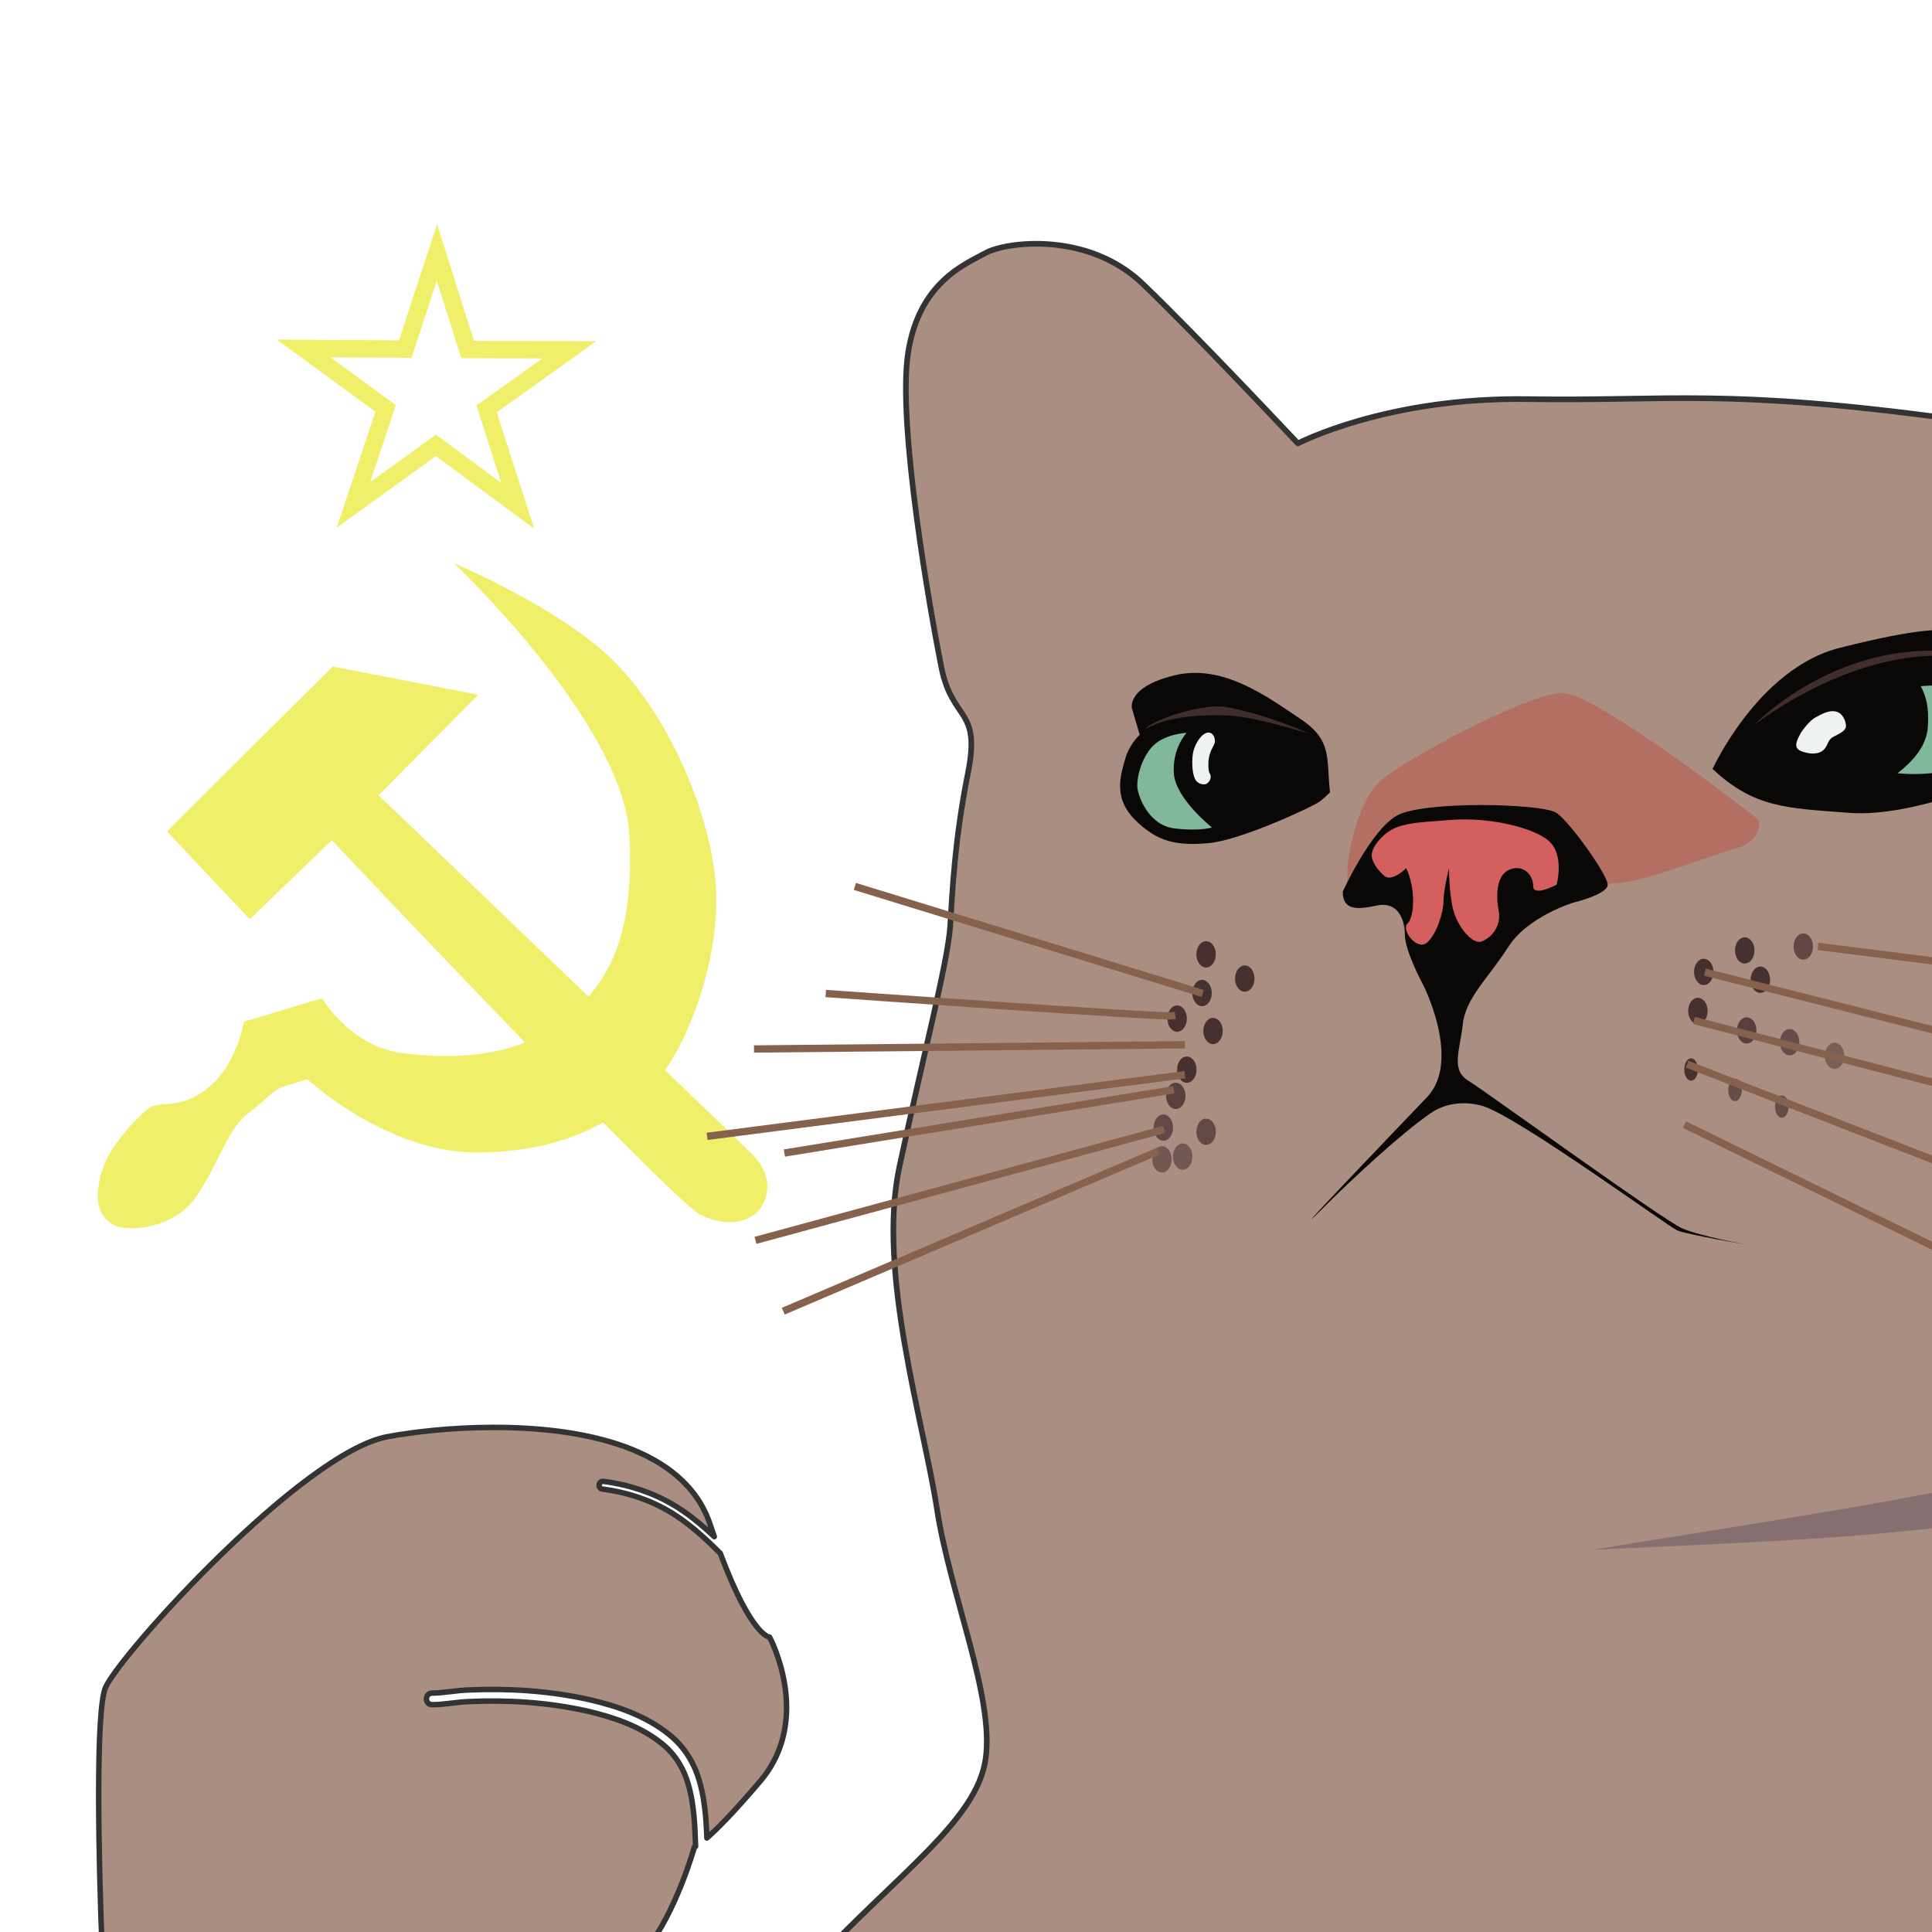 <?xml version="1.0" encoding="UTF-8" standalone="no"?>
<svg
   xmlns:dc="http://purl.org/dc/elements/1.1/"
   xmlns:cc="http://creativecommons.org/ns#"
   xmlns:rdf="http://www.w3.org/1999/02/22-rdf-syntax-ns#"
   xmlns:svg="http://www.w3.org/2000/svg"
   xmlns="http://www.w3.org/2000/svg"
   xmlns:sodipodi="http://sodipodi.sourceforge.net/DTD/sodipodi-0.dtd"
   xmlns:inkscape="http://www.inkscape.org/namespaces/inkscape"
   inkscape:version="1.0.1 (3bc2e813f5, 2020-09-07)"
   id="svg8"
   version="1.1"
   viewBox="0 0 264.583 264.583"
   height="1000"
   width="1000"
   sodipodi:docname="icon.svg">
  <defs
     id="defs2">
    <inkscape:path-effect
       effect="powerstroke"
       id="path-effect1235"
       is_visible="true"
       lpeversion="1"
       offset_points="0.648,0.701"
       sort_points="true"
       interpolator_type="CentripetalCatmullRom"
       interpolator_beta="0.75"
       start_linecap_type="round"
       linejoin_type="spiro"
       miter_limit="4"
       scale_width="1"
       end_linecap_type="round" />
    <inkscape:path-effect
       effect="simplify"
       id="path-effect1233"
       is_visible="true"
       lpeversion="1"
       steps="1"
       threshold="0.003"
       smooth_angles="0"
       helper_size="0"
       simplify_individual_paths="false"
       simplify_just_coalesce="false"
       step="1" />
    <inkscape:path-effect
       effect="powerstroke"
       id="path-effect1228"
       is_visible="true"
       lpeversion="1"
       offset_points="1.543,0.626"
       sort_points="true"
       interpolator_type="CentripetalCatmullRom"
       interpolator_beta="0.75"
       start_linecap_type="round"
       linejoin_type="spiro"
       miter_limit="4"
       scale_width="1"
       end_linecap_type="round" />
    <inkscape:path-effect
       effect="simplify"
       id="path-effect1226"
       is_visible="true"
       lpeversion="1"
       steps="1"
       threshold="0.003"
       smooth_angles="0"
       helper_size="0"
       simplify_individual_paths="false"
       simplify_just_coalesce="false"
       step="1" />
    <inkscape:path-effect
       effect="powerstroke"
       id="path-effect1221"
       is_visible="true"
       lpeversion="1"
       offset_points="0.84,0.626"
       sort_points="true"
       interpolator_type="CentripetalCatmullRom"
       interpolator_beta="0.75"
       start_linecap_type="round"
       linejoin_type="spiro"
       miter_limit="4"
       scale_width="1"
       end_linecap_type="round" />
    <inkscape:path-effect
       effect="simplify"
       id="path-effect1219"
       is_visible="true"
       lpeversion="1"
       steps="1"
       threshold="0.003"
       smooth_angles="0"
       helper_size="0"
       simplify_individual_paths="false"
       simplify_just_coalesce="false"
       step="1" />
    <inkscape:path-effect
       effect="powerstroke"
       id="path-effect1214"
       is_visible="true"
       lpeversion="1"
       offset_points="1.022,0.626"
       sort_points="true"
       interpolator_type="CentripetalCatmullRom"
       interpolator_beta="0.75"
       start_linecap_type="round"
       linejoin_type="spiro"
       miter_limit="4"
       scale_width="1"
       end_linecap_type="round" />
    <inkscape:path-effect
       effect="simplify"
       id="path-effect1212"
       is_visible="true"
       lpeversion="1"
       steps="1"
       threshold="0.003"
       smooth_angles="0"
       helper_size="0"
       simplify_individual_paths="false"
       simplify_just_coalesce="false"
       step="1" />
    <inkscape:path-effect
       effect="powerstroke"
       id="path-effect1207"
       is_visible="true"
       lpeversion="1"
       offset_points="0.642,0.626"
       sort_points="true"
       interpolator_type="CentripetalCatmullRom"
       interpolator_beta="0.75"
       start_linecap_type="round"
       linejoin_type="spiro"
       miter_limit="4"
       scale_width="1"
       end_linecap_type="round" />
    <inkscape:path-effect
       effect="simplify"
       id="path-effect1205"
       is_visible="true"
       lpeversion="1"
       steps="1"
       threshold="0.003"
       smooth_angles="0"
       helper_size="0"
       simplify_individual_paths="false"
       simplify_just_coalesce="false"
       step="1" />
    <inkscape:path-effect
       effect="powerstroke"
       id="path-effect1200"
       is_visible="true"
       lpeversion="1"
       offset_points="0.813,0.626"
       sort_points="true"
       interpolator_type="CentripetalCatmullRom"
       interpolator_beta="0.75"
       start_linecap_type="round"
       linejoin_type="spiro"
       miter_limit="4"
       scale_width="1"
       end_linecap_type="round" />
    <inkscape:path-effect
       effect="simplify"
       id="path-effect1198"
       is_visible="true"
       lpeversion="1"
       steps="1"
       threshold="0.003"
       smooth_angles="0"
       helper_size="0"
       simplify_individual_paths="false"
       simplify_just_coalesce="false"
       step="1" />
    <inkscape:path-effect
       effect="powerstroke"
       id="path-effect1193"
       is_visible="true"
       lpeversion="1"
       offset_points="0.867,0.626"
       sort_points="true"
       interpolator_type="CentripetalCatmullRom"
       interpolator_beta="0.75"
       start_linecap_type="round"
       linejoin_type="spiro"
       miter_limit="4"
       scale_width="1"
       end_linecap_type="round" />
    <inkscape:path-effect
       effect="simplify"
       id="path-effect1191"
       is_visible="true"
       lpeversion="1"
       steps="1"
       threshold="0.003"
       smooth_angles="0"
       helper_size="0"
       simplify_individual_paths="false"
       simplify_just_coalesce="false"
       step="1" />
    <inkscape:path-effect
       effect="powerstroke"
       id="path-effect1185"
       is_visible="true"
       lpeversion="1"
       offset_points="3.278,0.626"
       sort_points="true"
       interpolator_type="CentripetalCatmullRom"
       interpolator_beta="0.75"
       start_linecap_type="round"
       linejoin_type="spiro"
       miter_limit="4"
       scale_width="1"
       end_linecap_type="round" />
    <inkscape:path-effect
       effect="simplify"
       id="path-effect1183"
       is_visible="true"
       lpeversion="1"
       steps="1"
       threshold="0.003"
       smooth_angles="0"
       helper_size="0"
       simplify_individual_paths="false"
       simplify_just_coalesce="false"
       step="1" />
    <inkscape:path-effect
       effect="powerstroke"
       id="path-effect875"
       is_visible="true"
       lpeversion="1"
       offset_points="0.677,0.469"
       sort_points="true"
       interpolator_type="CentripetalCatmullRom"
       interpolator_beta="0.75"
       start_linecap_type="round"
       linejoin_type="spiro"
       miter_limit="4"
       scale_width="1"
       end_linecap_type="round" />
    <inkscape:path-effect
       effect="simplify"
       id="path-effect873"
       is_visible="true"
       lpeversion="1"
       steps="1"
       threshold="0.003"
       smooth_angles="0"
       helper_size="0"
       simplify_individual_paths="false"
       simplify_just_coalesce="false"
       step="1" />
    <inkscape:path-effect
       effect="powerstroke"
       id="path-effect868"
       is_visible="true"
       lpeversion="1"
       offset_points="0.755,1.772"
       sort_points="true"
       interpolator_type="CentripetalCatmullRom"
       interpolator_beta="0.75"
       start_linecap_type="round"
       linejoin_type="spiro"
       miter_limit="4"
       scale_width="1"
       end_linecap_type="round" />
    <inkscape:path-effect
       effect="simplify"
       id="path-effect866"
       is_visible="true"
       lpeversion="1"
       steps="1"
       threshold="0.003"
       smooth_angles="0"
       helper_size="0"
       simplify_individual_paths="false"
       simplify_just_coalesce="false"
       step="1" />
    <inkscape:path-effect
       effect="powerstroke"
       id="path-effect860"
       is_visible="true"
       lpeversion="1"
       offset_points="1.459,1.634"
       sort_points="true"
       interpolator_type="CentripetalCatmullRom"
       interpolator_beta="0.75"
       start_linecap_type="round"
       linejoin_type="spiro"
       miter_limit="4"
       scale_width="1"
       end_linecap_type="round" />
    <inkscape:path-effect
       effect="simplify"
       id="path-effect858"
       is_visible="true"
       lpeversion="1"
       steps="1"
       threshold="0.003"
       smooth_angles="0"
       helper_size="0"
       simplify_individual_paths="false"
       simplify_just_coalesce="false"
       step="1" />
    <inkscape:path-effect
       effect="powerstroke"
       id="path-effect853"
       is_visible="true"
       lpeversion="1"
       offset_points="1.447,1.772"
       sort_points="true"
       interpolator_type="CentripetalCatmullRom"
       interpolator_beta="0.75"
       start_linecap_type="round"
       linejoin_type="spiro"
       miter_limit="4"
       scale_width="1"
       end_linecap_type="round" />
    <inkscape:path-effect
       effect="simplify"
       id="path-effect851"
       is_visible="true"
       lpeversion="1"
       steps="1"
       threshold="0.003"
       smooth_angles="0"
       helper_size="0"
       simplify_individual_paths="false"
       simplify_just_coalesce="false"
       step="1" />
  </defs>
  <sodipodi:namedview
     inkscape:pagecheckerboard="false"
     units="px"
     showgrid="false"
     inkscape:document-rotation="0"
     inkscape:current-layer="layer1"
     inkscape:document-units="mm"
     inkscape:cy="453.94656"
     inkscape:cx="861.93617"
     inkscape:zoom="0.49497475"
     inkscape:pageshadow="2"
     inkscape:pageopacity="1"
     borderopacity="0.38"
     bordercolor="#5a6868"
     pagecolor="#b34949"
     id="base"
     inkscape:snap-nodes="false"
     inkscape:window-width="1920"
     inkscape:window-height="1017"
     inkscape:window-x="-8"
     inkscape:window-y="399"
     inkscape:window-maximized="1" />
  <g
     id="layer1"
     inkscape:groupmode="layer"
     inkscape:label="Layer 1">
    <path
       id="path844"
       style="fill:#aa8e81;fill-opacity:0.996;stroke:#333333;stroke-width:0.751;stroke-linecap:round;stroke-linejoin:round"
       d="m 67.411,195.477 c -5.554,0.018 -10.723,0.605 -14.342,1.275 -11.581,2.145 -36.457,29.596 -38.602,34.314 -1.432,3.15 -0.953,24.243 -0.476,36.029 h 74.41 c 4.21,-5.219 6.701,-14.155 6.701,-14.155 0,0 0.062,-0.026 0.16,-0.076 -0.025,-0.666 -0.054,-1.375 -0.09,-2.133 -0.03,-0.625 -0.071,-1.291 -0.133,-1.97 -0.107,-1.173 -0.313,-2.823 -0.819,-4.53 -0.506,-1.75 -1.589,-3.879 -3.598,-5.465 -1.411,-1.136 -3.025,-2.037 -4.803,-2.768 -1.732,-0.712 -3.563,-1.24 -5.404,-1.672 -5.549,-1.237 -11.035,-1.524 -16.042,-1.304 -0.006,2.8e-4 -0.013,6e-4 -0.019,6e-4 -0.851,0.018 -1.756,0.132 -2.498,0.221 -1.194,0.143 -1.905,0.207 -2.669,0.208 -1.044,-0.013 -1.047,-1.572 -0.003,-1.59 0.67,-0.001 1.306,-0.056 2.483,-0.197 0.712,-0.085 1.701,-0.212 2.645,-0.232 5.113,-0.225 10.739,0.068 16.457,1.342 1.898,0.445 3.817,0.996 5.654,1.752 1.889,0.777 3.643,1.749 5.19,2.995 2.327,1.838 3.561,4.287 4.132,6.262 0.548,1.848 0.765,3.616 0.876,4.831 0.065,0.708 0.107,1.398 0.138,2.038 0.018,0.38 0.03,0.703 0.045,1.057 1.331,-1.161 3.593,-3.411 7.305,-7.778 7.292,-8.578 1.287,-19.73 1.287,-19.73 0,0 -2.465,-9e-4 -6.756,-11.485 -1.994,-1.98 -3.75,-3.582 -5.715,-4.919 -1.152,-0.798 -2.244,-1.379 -3.138,-1.796 -3.091,-1.442 -5.925,-1.901 -7.284,-2.075 -0.682,-0.106 -0.552,-1.124 0.135,-1.055 1.409,0.18 4.366,0.657 7.599,2.166 0.936,0.437 2.084,1.048 3.291,1.884 1.499,1.021 2.873,2.185 4.292,3.52 -0.189,-0.541 -0.379,-1.096 -0.574,-1.68 -3.539,-10.616 -17.618,-13.325 -29.836,-13.284 z"
       sodipodi:nodetypes="cssccccssccscsccccsccsccsscscccsccsccscc" />
    <path
       style="fill:#aa8e81;fill-opacity:0.996;stroke:#333333;stroke-width:0.773;stroke-linecap:round;stroke-linejoin:round;stroke-miterlimit:4;stroke-dasharray:none"
       d="m 111.019,269.387 c 11.828,-12.738 22.747,-20.017 23.96,-28.509 1.213,-8.492 -4.853,-22.443 -6.672,-34.272 -1.82,-11.828 -8.189,-32.452 -5.156,-46.706 3.033,-14.255 6.672,-28.206 6.976,-33.058 0.303,-4.853 0.607,-11.828 2.426,-20.927 1.82,-9.099 -2.123,-6.976 -3.639,-14.558 -1.516,-7.582 -6.066,-33.362 -4.549,-43.067 1.516,-9.705 7.885,-12.132 10.615,-13.648 2.73,-1.516 13.951,-3.033 21.533,4.246 7.582,7.279 21.23,21.837 21.23,21.837 0,0 12.132,-6.369 31.542,-6.066 19.41,0.303 26.993,-1.516 58.231,2.73 31.239,4.246 26.993,101.905 26.993,101.905 l -2.123,120.405 H 107.682 Z"
       id="path1240" />
    <path
       style="fill:#ba5c4d;fill-opacity:0.589;stroke:none;stroke-width:1;stroke-linecap:square;stroke-linejoin:miter;stroke-miterlimit:4;stroke-dasharray:none;stroke-opacity:1"
       d="m 184.83,122.107 c -1.134,-2.268 0.756,-12.095 4.158,-15.119 3.402,-3.024 20.411,-12.095 24.946,-12.095 4.536,0 24.946,15.875 26.458,17.009 1.512,1.134 -0.378,3.78 -2.268,4.158 -1.89,0.378 -13.229,4.914 -17.009,4.914 -3.78,0 -36.286,1.134 -36.286,1.134 z"
       id="path1538" />
    <path
       style="fill:#0a0807;fill-opacity:1;stroke-width:0.681;stroke-linecap:round;stroke-linejoin:round;stroke-miterlimit:4;stroke-dasharray:none"
       d="m 183.885,122.107 c 0,0 3.78,-8.315 7.371,-10.394 3.591,-2.079 20.033,-1.701 21.923,-0.378 1.89,1.323 6.993,8.504 6.993,9.827 0,1.323 -4.725,2.457 -4.725,2.457 0,0 -6.237,1.89 -8.882,6.048 -2.646,4.158 -5.859,6.993 -6.237,10.583 -0.378,3.591 -1.701,6.237 0.756,7.749 2.457,1.512 26.647,19.088 29.293,20.222 2.646,1.134 9.071,2.268 9.071,2.268 0,0 -8.41,-1.417 -9.733,-1.984 -1.323,-0.567 -21.525,-15.351 -26.553,-17.009 -1.173,-0.387 -4.396,-1.008 -7.258,0.963 -4.088,2.815 -10.806,9.074 -14.665,12.928 -6.954,6.946 9.849,-10.598 14.174,-15.119 4.822,-5.04 -0.598,-15.585 -0.567,-15.497 0,0 -2.457,-4.536 -2.457,-6.804 0,-2.268 -1.134,-4.536 -3.78,-3.969 -2.646,0.567 -4.725,0.756 -4.725,-1.89 z"
       id="path1244"
       sodipodi:nodetypes="cssscsssscssssscssc" />
    <path
       style="fill:#d35f5f;fill-opacity:1;stroke-width:0.681;stroke-linecap:round;stroke-linejoin:round;stroke-miterlimit:4;stroke-dasharray:none"
       d="m 192.579,118.894 c 1.323,2.835 1.134,6.615 0.189,7.56 -0.945,0.945 1.323,3.78 2.646,2.646 1.323,-1.134 2.268,-4.158 2.268,-5.67 0,-1.512 0.756,-4.536 0.756,-4.536 0,0 0,3.402 0.567,5.67 0.567,2.268 2.646,4.914 3.969,4.347 1.323,-0.567 2.646,-2.079 2.268,-4.158 -0.378,-2.079 -0.378,-4.914 1.512,-5.67 1.89,-0.756 3.213,0.756 3.213,2.268 0,1.512 3.213,-0.189 3.213,-0.189 0,0 1.134,-4.158 -1.134,-6.048 -2.268,-1.89 -8.315,-3.213 -13.229,-2.835 -4.914,0.378 -7.371,0.378 -9.26,2.079 -1.89,1.701 -1.701,2.835 -1.701,2.835 0,0 -0.068,1.132 1.701,2.74 1.039,0.945 3.024,-1.039 3.024,-1.039 z"
       id="path1242"
       sodipodi:nodetypes="cssscssssscssscsc" />
    <path
       style="fill:#efef6a;fill-opacity:1;stroke-width:0.681;stroke-linecap:round;stroke-linejoin:round;stroke-miterlimit:4;stroke-dasharray:none"
       d="m 22.852,113.857 11.359,12.027 11.225,-10.824 c 0,0 46.639,49.445 50.514,51.316 3.875,1.871 6.682,0.802 7.884,-0.535 1.203,-1.336 2.405,-4.544 -0.802,-7.751 C 99.825,154.883 51.85,108.912 51.85,108.912 L 65.481,95.148 45.569,91.273 Z"
       id="path1246" />
    <path
       sodipodi:type="star"
       style="fill:none;fill-opacity:1;stroke:#efef6a;stroke-width:2.376;stroke-linecap:square;stroke-linejoin:miter;stroke-miterlimit:4;stroke-dasharray:none;stroke-opacity:1"
       id="path1254"
       sodipodi:sides="5"
       sodipodi:cx="59.734741"
       sodipodi:cy="53.721176"
       sodipodi:r1="19.136551"
       sodipodi:r2="7.2718887"
       sodipodi:arg1="0.94774965"
       sodipodi:arg2="1.5760682"
       inkscape:flatsided="false"
       inkscape:rounded="0"
       inkscape:randomized="0"
       d="m 70.901,69.262 -11.205,-8.269 -11.291,8.15 4.402,-13.212 -11.241,-8.22 13.925,0.104 4.344,-13.231 4.204,13.276 13.926,0.043 -11.327,8.101 z"
       inkscape:transform-center-x="-0.031174424"
       inkscape:transform-center-y="-1.797704" />
    <path
       style="fill:#efef6a;fill-opacity:1;stroke:none;stroke-width:2.5;stroke-linecap:square;stroke-linejoin:miter;stroke-miterlimit:4;stroke-dasharray:none;stroke-opacity:1"
       d="m 62.14,77.107 c 0,0 23.252,21.916 24.054,37.284 0.802,15.368 -3.742,21.382 -9.889,25.925 -6.147,4.544 -14.433,4.811 -21.382,3.875 -6.949,-0.935 -10.824,-7.484 -10.824,-7.484 L 33.409,139.916 c 0,0 -0.935,5.88 -4.944,9.087 -4.009,3.207 -6.682,1.604 -8.152,2.806 -1.47,1.203 -5.613,5.212 -6.548,9.221 -0.935,4.009 0,5.613 1.737,6.682 1.737,1.069 8.018,0.668 11.092,-3.474 3.074,-4.143 4.544,-9.622 7.216,-11.626 2.673,-2.005 3.475,-3.341 5.212,-3.875 1.737,-0.535 3.074,-0.935 3.074,-0.935 0,0 10.824,10.023 23.119,10.023 12.294,0 19.11,-4.544 23.787,-8.82 4.677,-4.276 10.424,-18.442 8.82,-29.801 C 96.217,107.843 89.669,94.881 81.784,88.466 73.9,82.052 62.14,77.107 62.14,77.107 Z"
       id="path1256" />
    <path
       style="fill:#000000;stroke:none;stroke-width:1px;stroke-linecap:butt;stroke-linejoin:miter;stroke-opacity:1"
       d="M 610.714,423.571 426.429,362.857"
       id="path1258" />
    <path
       style="fill:#261440;fill-opacity:0.258;stroke:none;stroke-width:1;stroke-linecap:square;stroke-linejoin:miter;stroke-miterlimit:4;stroke-dasharray:none;stroke-opacity:1"
       d="m 218.092,212.254 c 21.361,-1.088 42.949,-1.522 63.311,-5.481 l -2.268,-5.481 c -17.708,4.345 -40.1,7.464 -61.043,10.961 z"
       id="path1284"
       sodipodi:nodetypes="cccc" />
    <path
       style="fill:#0a0807;fill-opacity:1;stroke:none;stroke-width:1;stroke-linecap:square;stroke-linejoin:miter;stroke-miterlimit:4;stroke-dasharray:none;stroke-opacity:1"
       d="m 182.144,108.511 c -0.535,-4.544 0.401,-7.083 -4.009,-10.023 -4.41,-2.94 -10.557,-7.617 -17.239,-6.014 -6.682,1.604 -5.88,4.544 -5.88,4.544 l 1.069,3.608 c 0,0 -1.47,1.336 -2.005,3.341 -0.535,2.005 -1.737,5.212 1.336,8.285 3.074,3.074 5.746,3.608 10.156,3.207 4.41,-0.401 14.433,-5.078 15.234,-5.746 0.802,-0.668 1.336,-1.203 1.336,-1.203 z"
       id="path1286" />
    <path
       style="fill:#81b79b;fill-opacity:1;stroke:none;stroke-width:1;stroke-linecap:square;stroke-linejoin:miter;stroke-miterlimit:4;stroke-dasharray:none;stroke-opacity:1"
       d="m 162.5,100.36 c 0,0 -3.207,0.134 -4.811,2.005 -1.604,1.871 -2.138,4.677 -1.871,5.88 0.267,1.203 1.604,4.811 5.078,5.212 3.475,0.401 5.078,-0.134 5.078,-0.134 0,0 -4.948,-3.924 -5.212,-7.35 -0.267,-3.475 1.737,-5.613 1.737,-5.613 z"
       id="path1288"
       sodipodi:nodetypes="cssscsc" />
    <path
       style="fill:#eef2f0;fill-opacity:1;stroke:none;stroke-width:1.12;stroke-linecap:square;stroke-linejoin:miter;stroke-miterlimit:4;stroke-dasharray:none;stroke-opacity:1"
       d="m 165.509,104.099 c 0.197,-1.495 0.826,-1.993 0.866,-2.491 0.039,-0.498 -0.197,-1.352 -0.984,-1.281 -0.787,0.071 -1.967,1.637 -2.085,3.345 -0.118,1.708 0.157,2.882 0.551,3.31 0.393,0.427 1.141,0.605 1.534,0.249 0.393,-0.356 0.551,-0.89 0.275,-1.317 -0.275,-0.427 -0.157,-1.815 -0.157,-1.815 z"
       id="path1290" />
    <path
       style="fill:#0a0807;fill-opacity:1;stroke:none;stroke-width:1;stroke-linecap:square;stroke-linejoin:miter;stroke-miterlimit:4;stroke-dasharray:none;stroke-opacity:1"
       d="m 234.529,105.304 c 0,0 6.281,-13.764 17.373,-16.571 11.092,-2.806 14.032,-2.673 19.511,-2.405 5.479,0.267 2.806,20.179 2.806,20.179 0,0 -12.294,5.479 -20.981,4.811 -8.686,-0.668 -12.963,-0.668 -18.709,-6.014 z"
       id="path1292" />
    <path
       style="fill:#eef2f0;fill-opacity:1;stroke:none;stroke-width:1;stroke-linecap:square;stroke-linejoin:miter;stroke-miterlimit:4;stroke-dasharray:none;stroke-opacity:1"
       d="m 246.623,100.36 c -0.468,0.869 -1.136,2.005 -0.033,2.472 1.102,0.468 2.405,0.535 3.107,-0.1 0.702,-0.635 0.535,-1.37 1.336,-1.804 0.802,-0.434 1.804,-0.835 1.771,-1.537 -0.033,-0.702 -0.468,-1.604 -1.136,-1.871 -0.985,-0.394 -2.105,0.2 -3.107,0.768 -0.823,0.466 -1.737,1.771 -1.938,2.071 z"
       id="path1294"
       sodipodi:nodetypes="sssssssss" />
    <path
       style="fill:#81b79b;fill-opacity:1;stroke:none;stroke-width:1;stroke-linecap:square;stroke-linejoin:miter;stroke-miterlimit:4;stroke-dasharray:none;stroke-opacity:1"
       d="m 259.859,105.901 c 2.221,-1.748 3.985,-3.782 4.158,-6.378 0.17,-2.56 -0.201,-4.091 -0.969,-5.552 1.877,-0.196 7.337,-0.217 8.056,1.063 0.726,1.293 1.701,6.284 0.378,7.89 -1.323,1.606 -4.914,2.74 -7.182,2.977 -2.268,0.236 -4.441,0 -4.441,0 z"
       id="path1296"
       sodipodi:nodetypes="cscsssc" />
    <ellipse
       style="fill:#473030;fill-opacity:1;stroke:none;stroke-width:0.683;stroke-linecap:square;stroke-linejoin:miter;stroke-miterlimit:4;stroke-dasharray:none;stroke-opacity:1"
       id="path1540"
       cx="164.618"
       cy="135.993"
       rx="1.332"
       ry="1.8" />
    <ellipse
       style="fill:#473030;fill-opacity:1;stroke:none;stroke-width:0.683;stroke-linecap:square;stroke-linejoin:miter;stroke-miterlimit:4;stroke-dasharray:none;stroke-opacity:1"
       id="path1540-2"
       cx="161.207"
       cy="139.494"
       rx="1.332"
       ry="1.8" />
    <ellipse
       style="fill:#473030;fill-opacity:1;stroke:none;stroke-width:0.683;stroke-linecap:square;stroke-linejoin:miter;stroke-miterlimit:4;stroke-dasharray:none;stroke-opacity:1"
       id="path1540-5"
       cx="166.121"
       cy="141.194"
       rx="1.332"
       ry="1.8" />
    <ellipse
       style="fill:#473030;fill-opacity:1;stroke:none;stroke-width:0.683;stroke-linecap:square;stroke-linejoin:miter;stroke-miterlimit:4;stroke-dasharray:none;stroke-opacity:1"
       id="path1540-0"
       cx="170.467"
       cy="134.013"
       rx="1.332"
       ry="1.8" />
    <ellipse
       style="fill:#473030;fill-opacity:1;stroke:none;stroke-width:0.683;stroke-linecap:square;stroke-linejoin:miter;stroke-miterlimit:4;stroke-dasharray:none;stroke-opacity:1"
       id="path1540-1"
       cx="162.53"
       cy="146.486"
       rx="1.332"
       ry="1.8" />
    <ellipse
       style="fill:#473030;fill-opacity:0.823;stroke:none;stroke-width:0.683;stroke-linecap:square;stroke-linejoin:miter;stroke-miterlimit:4;stroke-dasharray:none;stroke-opacity:1"
       id="path1540-9"
       cx="161.018"
       cy="150.077"
       rx="1.332"
       ry="1.8" />
    <ellipse
       style="fill:#473030;fill-opacity:0.726;stroke:none;stroke-width:0.683;stroke-linecap:square;stroke-linejoin:miter;stroke-miterlimit:4;stroke-dasharray:none;stroke-opacity:1"
       id="path1540-8"
       cx="159.317"
       cy="154.424"
       rx="1.332"
       ry="1.8" />
    <ellipse
       style="fill:#473030;fill-opacity:0.726;stroke:none;stroke-width:0.683;stroke-linecap:square;stroke-linejoin:miter;stroke-miterlimit:4;stroke-dasharray:none;stroke-opacity:1"
       id="path1540-90"
       cx="165.176"
       cy="154.991"
       rx="1.332"
       ry="1.8" />
    <ellipse
       style="fill:#473030;fill-opacity:0.569;stroke:none;stroke-width:0.683;stroke-linecap:square;stroke-linejoin:miter;stroke-miterlimit:4;stroke-dasharray:none;stroke-opacity:1"
       id="path1540-52"
       cx="161.963"
       cy="158.392"
       rx="1.332"
       ry="1.8" />
    <ellipse
       style="fill:#473030;fill-opacity:0.569;stroke:none;stroke-width:0.683;stroke-linecap:square;stroke-linejoin:miter;stroke-miterlimit:4;stroke-dasharray:none;stroke-opacity:1"
       id="path1540-82"
       cx="159.128"
       cy="158.77"
       rx="1.332"
       ry="1.8" />
    <ellipse
       style="fill:#473030;fill-opacity:1;stroke:none;stroke-width:0.683;stroke-linecap:square;stroke-linejoin:miter;stroke-miterlimit:4;stroke-dasharray:none;stroke-opacity:1"
       id="path1540-50"
       cx="165.173"
       cy="130.695"
       rx="1.332"
       ry="1.8" />
    <ellipse
       style="fill:#473030;fill-opacity:1;stroke:none;stroke-width:0.683;stroke-linecap:square;stroke-linejoin:miter;stroke-miterlimit:4;stroke-dasharray:none;stroke-opacity:1"
       id="path1540-7"
       cx="233.326"
       cy="133.1"
       rx="1.332"
       ry="1.8" />
    <ellipse
       style="fill:#473030;fill-opacity:1;stroke:none;stroke-width:0.683;stroke-linecap:square;stroke-linejoin:miter;stroke-miterlimit:4;stroke-dasharray:none;stroke-opacity:1"
       id="path1540-91"
       cx="241.077"
       cy="134.169"
       rx="1.332"
       ry="1.8" />
    <ellipse
       style="fill:#473030;fill-opacity:1;stroke:none;stroke-width:0.683;stroke-linecap:square;stroke-linejoin:miter;stroke-miterlimit:4;stroke-dasharray:none;stroke-opacity:1"
       id="path1540-70"
       cx="238.939"
       cy="130.16"
       rx="1.332"
       ry="1.8" />
    <ellipse
       style="fill:#473030;fill-opacity:0.738;stroke:none;stroke-width:0.683;stroke-linecap:square;stroke-linejoin:miter;stroke-miterlimit:4;stroke-dasharray:none;stroke-opacity:1"
       id="path1540-6"
       cx="246.957"
       cy="129.626"
       rx="1.332"
       ry="1.8" />
    <ellipse
       style="fill:#473030;fill-opacity:1;stroke:none;stroke-width:0.683;stroke-linecap:square;stroke-linejoin:miter;stroke-miterlimit:4;stroke-dasharray:none;stroke-opacity:1"
       id="path1540-3"
       cx="232.524"
       cy="138.446"
       rx="1.332"
       ry="1.8" />
    <ellipse
       style="fill:#473030;fill-opacity:0.823;stroke:none;stroke-width:0.683;stroke-linecap:square;stroke-linejoin:miter;stroke-miterlimit:4;stroke-dasharray:none;stroke-opacity:1"
       id="path1540-81"
       cx="239.206"
       cy="141.118"
       rx="1.332"
       ry="1.8" />
    <ellipse
       style="fill:#473030;fill-opacity:0.681;stroke:none;stroke-width:0.683;stroke-linecap:square;stroke-linejoin:miter;stroke-miterlimit:4;stroke-dasharray:none;stroke-opacity:1"
       id="path1540-84"
       cx="245.086"
       cy="142.722"
       rx="1.332"
       ry="1.8" />
    <ellipse
       style="fill:#473030;fill-opacity:0.5;stroke:none;stroke-width:0.683;stroke-linecap:square;stroke-linejoin:miter;stroke-miterlimit:4;stroke-dasharray:none;stroke-opacity:1"
       id="path1540-11"
       cx="251.233"
       cy="144.593"
       rx="1.332"
       ry="1.8" />
    <ellipse
       style="fill:#473030;fill-opacity:1;stroke:none;stroke-width:0.527;stroke-linecap:square;stroke-linejoin:miter;stroke-miterlimit:4;stroke-dasharray:none;stroke-opacity:1"
       id="path1540-56"
       cx="231.589"
       cy="146.464"
       rx="0.932"
       ry="1.533" />
    <path
       style="fill:#efef6a;fill-opacity:1;stroke:#86614d;stroke-width:1;stroke-linecap:square;stroke-linejoin:miter;stroke-miterlimit:4;stroke-dasharray:none;stroke-opacity:1"
       d="m 231.132,154.235 43.656,21.356"
       id="path1274" />
    <path
       style="fill:#efef6a;fill-opacity:1;stroke:#86614d;stroke-width:1;stroke-linecap:square;stroke-linejoin:miter;stroke-miterlimit:4;stroke-dasharray:none;stroke-opacity:1"
       d="m 232.455,139.872 50.271,13.04"
       id="path1278" />
    <path
       style="fill:#efef6a;fill-opacity:1;stroke:#86614d;stroke-width:1;stroke-linecap:square;stroke-linejoin:miter;stroke-miterlimit:4;stroke-dasharray:none;stroke-opacity:1"
       d="m 233.967,133.257 44.79,11.339"
       id="path1280" />
    <path
       style="fill:#efef6a;fill-opacity:1;stroke:#86614d;stroke-width:1;stroke-linecap:square;stroke-linejoin:miter;stroke-miterlimit:4;stroke-dasharray:none;stroke-opacity:1"
       d="m 249.464,129.666 34.396,4.347"
       id="path1282" />
    <path
       style="fill:#efef6a;fill-opacity:1;stroke:#86614d;stroke-width:1;stroke-linecap:square;stroke-linejoin:miter;stroke-miterlimit:4;stroke-dasharray:none;stroke-opacity:1"
       d="m 164.231,135.903 -46.68,-14.363"
       id="path1260" />
    <path
       style="fill:#efef6a;fill-opacity:1;stroke:#86614d;stroke-width:1;stroke-linecap:square;stroke-linejoin:miter;stroke-miterlimit:4;stroke-dasharray:none;stroke-opacity:1"
       d="m 160.451,139.116 c -1.701,0.189 -46.869,-3.024 -46.869,-3.024"
       id="path1262" />
    <path
       style="fill:#efef6a;fill-opacity:1;stroke:#86614d;stroke-width:1;stroke-linecap:square;stroke-linejoin:miter;stroke-miterlimit:4;stroke-dasharray:none;stroke-opacity:1"
       d="m 161.774,143.084 -58.019,0.567"
       id="path1264" />
    <path
       style="fill:#efef6a;fill-opacity:1;stroke:#86614d;stroke-width:1;stroke-linecap:square;stroke-linejoin:miter;stroke-miterlimit:4;stroke-dasharray:none;stroke-opacity:1"
       d="m 161.774,147.242 -64.445,8.315"
       id="path1266" />
    <path
       style="fill:#efef6a;fill-opacity:1;stroke:#86614d;stroke-width:1;stroke-linecap:square;stroke-linejoin:miter;stroke-miterlimit:4;stroke-dasharray:none;stroke-opacity:1"
       d="m 160.262,149.321 -52.35,8.504"
       id="path1268" />
    <path
       style="fill:#efef6a;fill-opacity:1;stroke:#86614d;stroke-width:1;stroke-linecap:square;stroke-linejoin:miter;stroke-miterlimit:4;stroke-dasharray:none;stroke-opacity:1"
       d="m 158.939,154.802 -54.996,14.93"
       id="path1270" />
    <path
       style="fill:#efef6a;fill-opacity:1;stroke:#86614d;stroke-width:1;stroke-linecap:square;stroke-linejoin:miter;stroke-miterlimit:4;stroke-dasharray:none;stroke-opacity:1"
       d="m 158.183,157.825 -50.46,21.545"
       id="path1272" />
    <ellipse
       style="fill:#473030;fill-opacity:0.685;stroke:none;stroke-width:0.527;stroke-linecap:square;stroke-linejoin:miter;stroke-miterlimit:4;stroke-dasharray:none;stroke-opacity:1"
       id="path1540-56-1"
       cx="237.603"
       cy="149.27"
       rx="0.932"
       ry="1.533" />
    <ellipse
       style="fill:#473030;fill-opacity:0.685;stroke:none;stroke-width:0.527;stroke-linecap:square;stroke-linejoin:miter;stroke-miterlimit:4;stroke-dasharray:none;stroke-opacity:1"
       id="path1540-56-9"
       cx="244.017"
       cy="151.542"
       rx="0.932"
       ry="1.533" />
    <path
       style="fill:#efef6a;fill-opacity:1;stroke:#86614d;stroke-width:1;stroke-linecap:square;stroke-linejoin:miter;stroke-miterlimit:4;stroke-dasharray:none;stroke-opacity:1"
       d="m 231.51,145.919 43.278,16.82"
       id="path1276" />
    <path
       style="fill:#9b6a6a;fill-opacity:0.379;stroke:none;stroke-width:1;stroke-linecap:square;stroke-linejoin:miter;stroke-miterlimit:4;stroke-dasharray:none;stroke-opacity:1"
       d="m 156.955,99.806 c 0.472,-1.039 7.638,-3.575 10.961,-2.977 4.11,0.741 8.105,2.228 11.434,3.638 -4.162,-1.15 -8.335,-2.443 -11.765,-2.504 -4.324,-0.077 -7.985,0.331 -10.631,1.843 z"
       id="path1686"
       sodipodi:nodetypes="cscsc" />
    <path
       style="fill:#9b6a6a;fill-opacity:0.379;stroke:none;stroke-width:1;stroke-linecap:square;stroke-linejoin:miter;stroke-miterlimit:4;stroke-dasharray:none;stroke-opacity:1"
       d="m 240.275,99.224 c 0,0 10.758,-11.292 26.727,-10.023 15.969,1.27 -0.134,0.668 -0.134,0.668 0,0 -11.493,-1.604 -26.593,9.354 z"
       id="path1688" />
  </g>
</svg>
